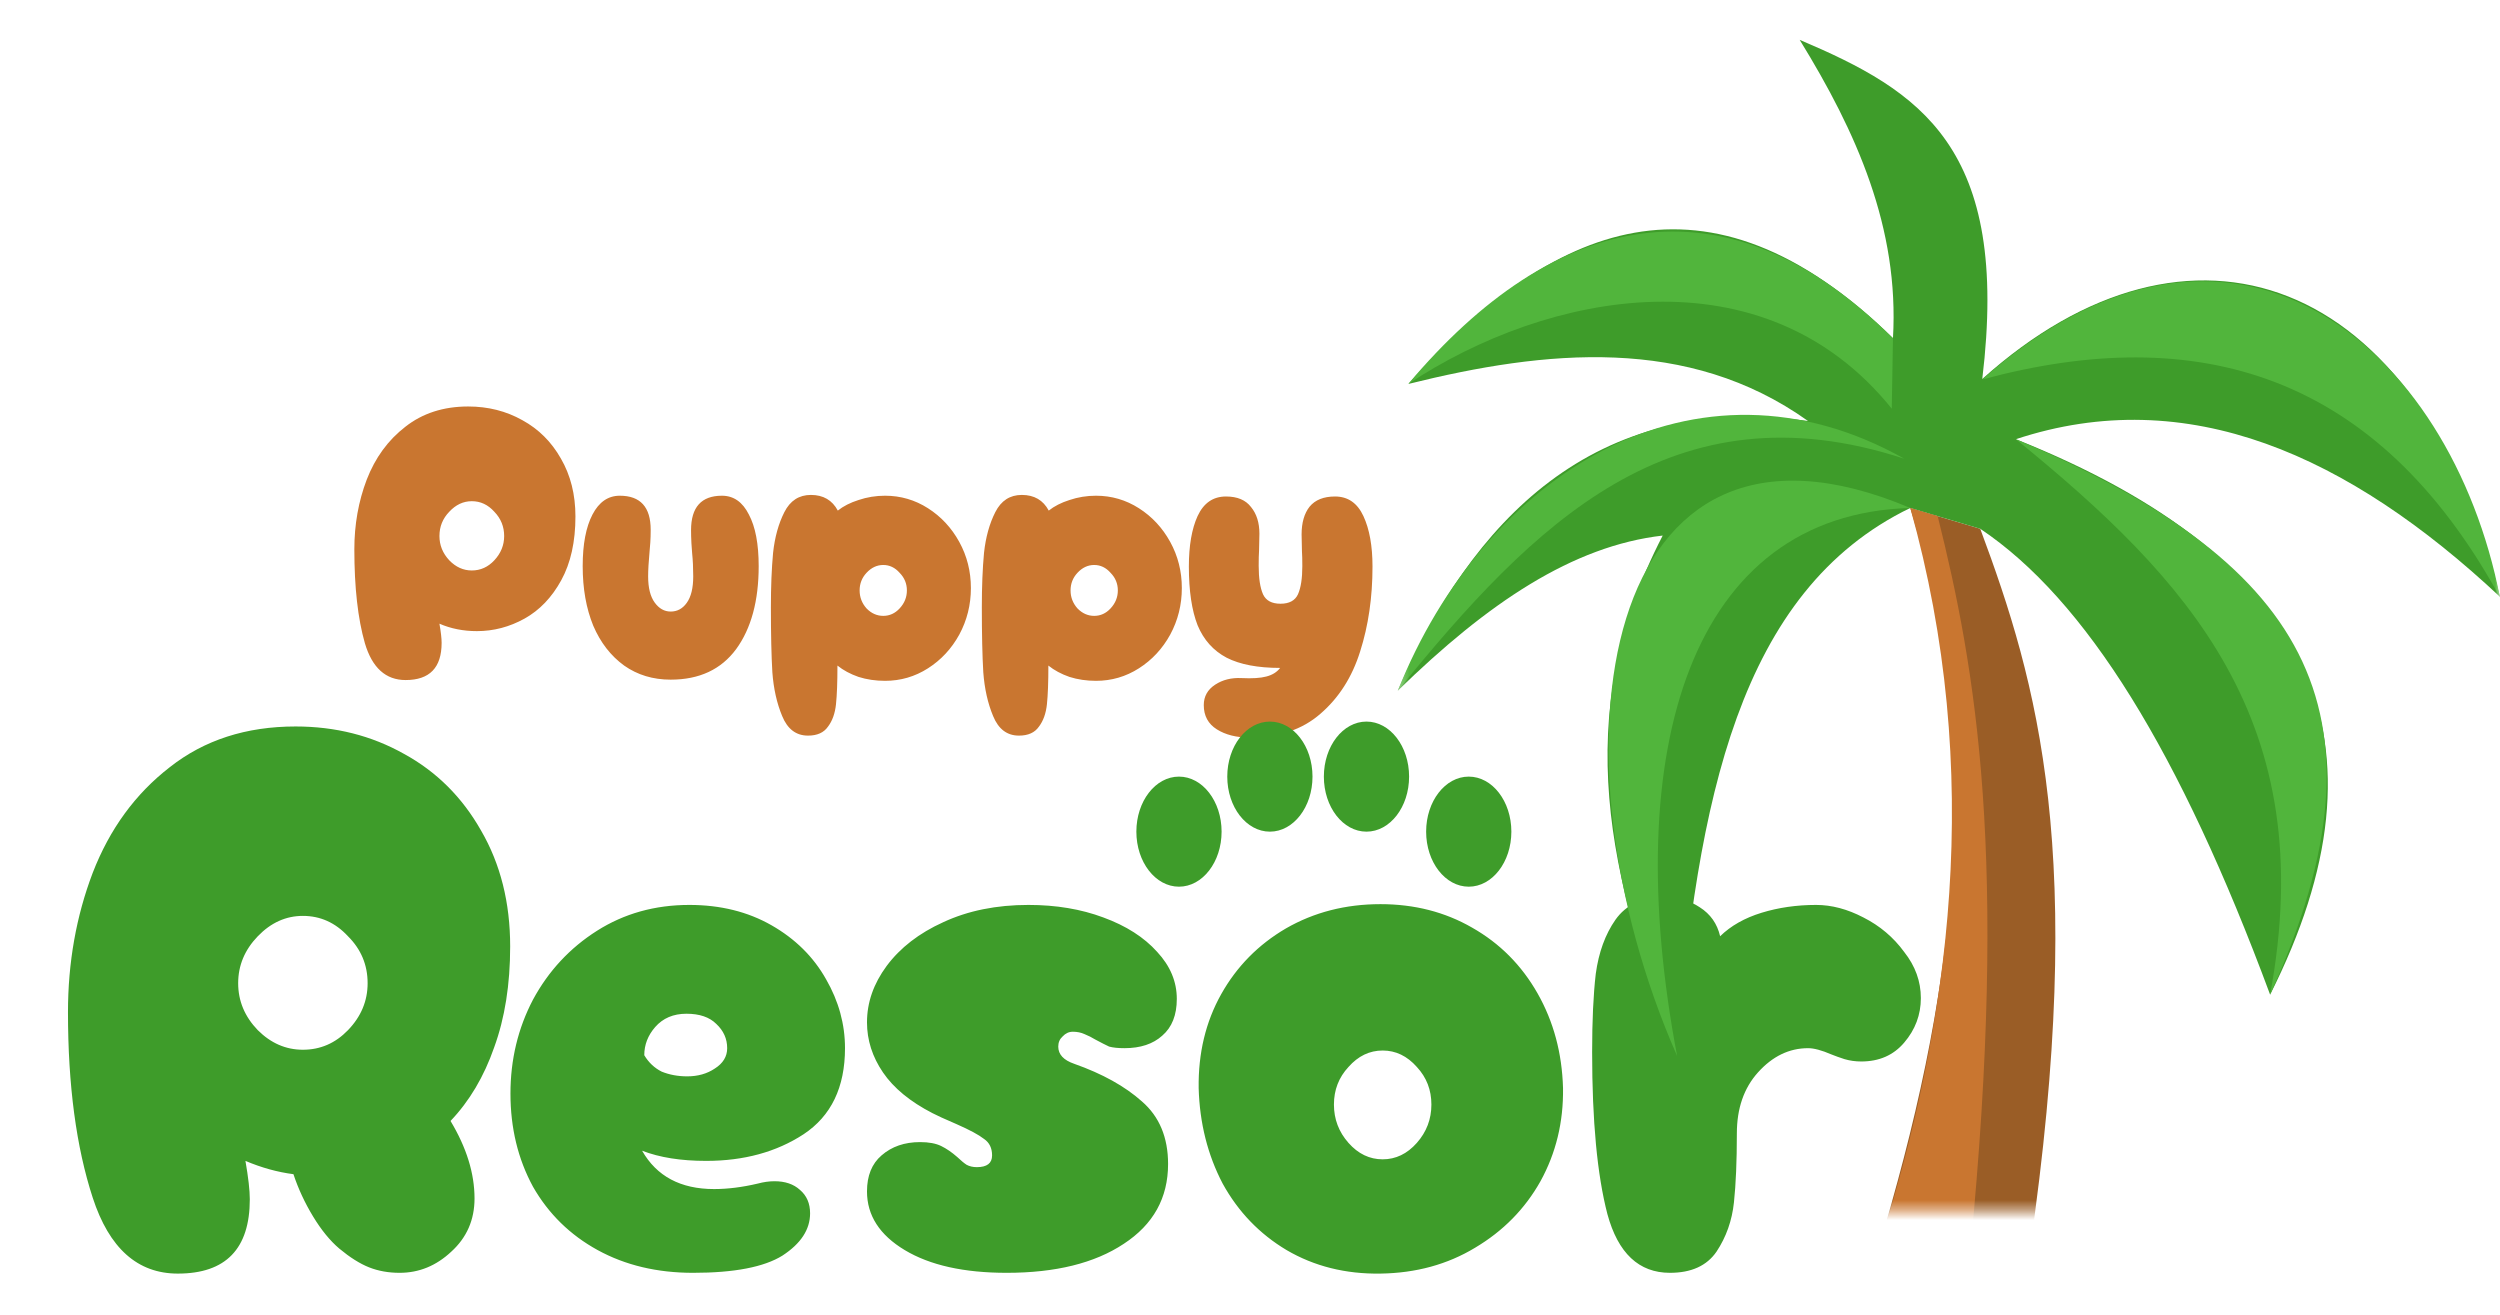 <svg width="251" height="132" viewBox="0 0 251 132" fill="none" xmlns="http://www.w3.org/2000/svg">
<g filter="url(#filter0_d_27_61)">
<path d="M35.724 63.277C33.728 63.277 32.365 62.046 31.635 59.583C30.929 57.121 30.576 53.977 30.576 50.153C30.576 47.664 30.99 45.333 31.818 43.159C32.669 40.958 33.96 39.19 35.688 37.854C37.416 36.492 39.521 35.811 42.004 35.811C44 35.811 45.813 36.269 47.444 37.186C49.074 38.077 50.364 39.36 51.313 41.037C52.287 42.713 52.774 44.652 52.774 46.852C52.774 49.393 52.299 51.528 51.35 53.257C50.401 54.986 49.172 56.269 47.663 57.108C46.154 57.946 44.559 58.365 42.88 58.365C41.517 58.365 40.263 58.116 39.12 57.618C39.266 58.457 39.339 59.099 39.339 59.544C39.339 62.032 38.134 63.277 35.724 63.277ZM42.369 52.275C43.245 52.275 43.999 51.934 44.632 51.253C45.289 50.546 45.618 49.734 45.618 48.817C45.618 47.874 45.289 47.062 44.632 46.381C43.999 45.673 43.245 45.32 42.369 45.32C41.517 45.32 40.762 45.673 40.105 46.381C39.448 47.062 39.12 47.874 39.12 48.817C39.12 49.734 39.448 50.546 40.105 51.253C40.762 51.934 41.517 52.275 42.369 52.275ZM62.337 63.237C60.56 63.237 59.002 62.766 57.664 61.823C56.325 60.853 55.29 59.518 54.56 57.815C53.854 56.086 53.502 54.095 53.502 51.842C53.502 49.642 53.83 47.913 54.487 46.656C55.144 45.398 56.057 44.77 57.226 44.77C59.294 44.77 60.329 45.909 60.329 48.188C60.329 48.66 60.316 49.079 60.292 49.446C60.268 49.786 60.243 50.087 60.219 50.349C60.122 51.397 60.073 52.235 60.073 52.864C60.073 54.017 60.292 54.894 60.731 55.497C61.169 56.099 61.704 56.4 62.337 56.4C62.994 56.4 63.529 56.112 63.943 55.536C64.382 54.933 64.6 54.043 64.6 52.864C64.6 52.026 64.564 51.253 64.491 50.546C64.466 50.31 64.442 49.969 64.418 49.524C64.394 49.053 64.382 48.62 64.382 48.227C64.382 45.922 65.416 44.77 67.485 44.77C68.653 44.77 69.553 45.398 70.186 46.656C70.844 47.887 71.172 49.616 71.172 51.842C71.172 55.326 70.418 58.103 68.909 60.172C67.399 62.216 65.209 63.237 62.337 63.237ZM76.122 68.856C74.929 68.856 74.065 68.201 73.53 66.892C72.994 65.608 72.666 64.141 72.544 62.491C72.447 60.84 72.398 58.666 72.398 55.968C72.398 53.899 72.471 52.078 72.617 50.506C72.787 48.935 73.165 47.572 73.749 46.42C74.333 45.267 75.221 44.691 76.414 44.691C77.655 44.691 78.556 45.215 79.116 46.263C79.675 45.817 80.369 45.464 81.197 45.202C82.049 44.914 82.937 44.77 83.862 44.77C85.419 44.77 86.856 45.189 88.17 46.027C89.484 46.865 90.531 47.992 91.31 49.406C92.088 50.821 92.478 52.366 92.478 54.043C92.478 55.719 92.088 57.278 91.31 58.719C90.531 60.133 89.484 61.26 88.17 62.098C86.856 62.936 85.419 63.355 83.862 63.355C82.913 63.355 82.024 63.224 81.197 62.962C80.369 62.674 79.663 62.294 79.079 61.823C79.079 63.499 79.03 64.796 78.933 65.713C78.836 66.629 78.568 67.376 78.13 67.953C77.716 68.555 77.047 68.856 76.122 68.856ZM83.679 56.833C84.312 56.833 84.86 56.584 85.322 56.086C85.809 55.562 86.052 54.96 86.052 54.279C86.052 53.597 85.809 53.008 85.322 52.51C84.86 51.986 84.312 51.724 83.679 51.724C83.046 51.724 82.487 51.986 82 52.51C81.537 53.008 81.306 53.597 81.306 54.279C81.306 54.96 81.537 55.562 82 56.086C82.487 56.584 83.046 56.833 83.679 56.833ZM97.3 68.856C96.107 68.856 95.243 68.201 94.708 66.892C94.172 65.608 93.844 64.141 93.722 62.491C93.625 60.84 93.576 58.666 93.576 55.968C93.576 53.899 93.649 52.078 93.795 50.506C93.965 48.935 94.343 47.572 94.927 46.42C95.511 45.267 96.399 44.691 97.592 44.691C98.834 44.691 99.734 45.215 100.294 46.263C100.854 45.817 101.547 45.464 102.375 45.202C103.227 44.914 104.115 44.77 105.04 44.77C106.597 44.77 108.034 45.189 109.348 46.027C110.662 46.865 111.709 47.992 112.488 49.406C113.267 50.821 113.656 52.366 113.656 54.043C113.656 55.719 113.267 57.278 112.488 58.719C111.709 60.133 110.662 61.26 109.348 62.098C108.034 62.936 106.597 63.355 105.04 63.355C104.091 63.355 103.202 63.224 102.375 62.962C101.547 62.674 100.842 62.294 100.257 61.823C100.257 63.499 100.208 64.796 100.111 65.713C100.014 66.629 99.746 67.376 99.308 67.953C98.894 68.555 98.225 68.856 97.3 68.856ZM104.858 56.833C105.49 56.833 106.038 56.584 106.5 56.086C106.987 55.562 107.231 54.96 107.231 54.279C107.231 53.597 106.987 53.008 106.5 52.51C106.038 51.986 105.49 51.724 104.858 51.724C104.224 51.724 103.665 51.986 103.178 52.51C102.715 53.008 102.484 53.597 102.484 54.279C102.484 54.96 102.715 55.562 103.178 56.086C103.665 56.584 104.224 56.833 104.858 56.833ZM120.459 69.053C119.145 69.053 118.049 68.778 117.173 68.228C116.297 67.677 115.859 66.865 115.859 65.791C115.859 64.927 116.236 64.246 116.991 63.748C117.745 63.25 118.633 63.028 119.656 63.08C120.726 63.132 121.554 63.08 122.138 62.923C122.747 62.766 123.209 62.478 123.526 62.059C121.287 62.059 119.498 61.718 118.159 61.037C116.82 60.33 115.847 59.242 115.238 57.776C114.654 56.282 114.362 54.318 114.362 51.882C114.362 49.786 114.654 48.096 115.238 46.813C115.847 45.503 116.796 44.848 118.086 44.848C119.23 44.848 120.069 45.202 120.605 45.909C121.165 46.59 121.445 47.481 121.445 48.581L121.408 50.31C121.384 50.651 121.372 51.148 121.372 51.803C121.372 53.06 121.518 54.017 121.81 54.671C122.102 55.3 122.686 55.614 123.562 55.614C124.438 55.614 125.023 55.3 125.315 54.671C125.607 54.017 125.753 53.074 125.753 51.842C125.753 51.187 125.741 50.69 125.716 50.349L125.68 48.66C125.68 47.481 125.947 46.551 126.483 45.87C127.043 45.189 127.895 44.848 129.039 44.848C130.328 44.848 131.278 45.503 131.886 46.813C132.495 48.123 132.799 49.812 132.799 51.882C132.799 54.973 132.385 57.815 131.558 60.408C130.754 62.975 129.428 65.058 127.578 66.656C125.753 68.254 123.38 69.053 120.459 69.053Z" fill="#C97630"/>
</g>
<g filter="url(#filter1_d_27_61)">
<path d="M46.221 90.02C46.221 93.845 45.685 97.224 44.614 100.158C43.592 103.092 42.132 105.554 40.233 107.545C41.839 110.217 42.643 112.81 42.643 115.325C42.643 117.473 41.864 119.254 40.306 120.669C38.797 122.084 37.069 122.791 35.122 122.791C34.002 122.791 32.98 122.607 32.055 122.241C31.13 121.874 30.132 121.245 29.061 120.355C28.136 119.569 27.26 118.495 26.433 117.133C25.605 115.77 24.948 114.356 24.461 112.889C22.855 112.68 21.248 112.234 19.642 111.553C19.934 113.23 20.08 114.513 20.08 115.404C20.08 120.381 17.67 122.869 12.851 122.869C8.811 122.869 5.963 120.328 4.308 115.247C2.653 110.165 1.825 103.957 1.825 96.622C1.825 91.644 2.653 86.982 4.308 82.633C6.012 78.233 8.592 74.696 12.048 72.024C15.504 69.3 19.715 67.938 24.68 67.938C28.672 67.938 32.298 68.854 35.56 70.688C38.821 72.469 41.401 75.037 43.3 78.39C45.247 81.743 46.221 85.62 46.221 90.02ZM18.912 93.714C18.912 95.495 19.569 97.067 20.883 98.429C22.198 99.739 23.706 100.394 25.41 100.394C27.163 100.394 28.672 99.739 29.937 98.429C31.252 97.067 31.909 95.495 31.909 93.714C31.909 91.88 31.252 90.308 29.937 88.999C28.672 87.636 27.163 86.956 25.41 86.956C23.706 86.956 22.198 87.636 20.883 88.999C19.569 90.361 18.912 91.933 18.912 93.714ZM64.577 122.791C60.975 122.791 57.786 122.031 55.012 120.512C52.237 118.992 50.071 116.87 48.513 114.146C47.004 111.369 46.25 108.252 46.25 104.795C46.25 101.389 47.004 98.246 48.513 95.364C50.071 92.483 52.213 90.178 54.939 88.449C57.665 86.72 60.756 85.855 64.212 85.855C67.327 85.855 70.078 86.536 72.463 87.899C74.848 89.261 76.674 91.068 77.939 93.321C79.205 95.521 79.838 97.827 79.838 100.237C79.838 104.166 78.451 107.047 75.676 108.881C72.95 110.662 69.688 111.553 65.891 111.553C63.36 111.553 61.218 111.212 59.466 110.531C60.926 113.098 63.336 114.382 66.695 114.382C68.058 114.382 69.518 114.199 71.076 113.832C71.66 113.675 72.219 113.596 72.755 113.596C73.826 113.596 74.678 113.884 75.311 114.461C75.993 115.037 76.333 115.823 76.333 116.818C76.333 118.442 75.408 119.857 73.558 121.062C71.708 122.214 68.715 122.791 64.577 122.791ZM59.685 100.944C60.123 101.678 60.707 102.228 61.437 102.594C62.216 102.909 63.068 103.066 63.993 103.066C65.064 103.066 65.989 102.804 66.768 102.28C67.595 101.756 68.009 101.075 68.009 100.237C68.009 99.294 67.644 98.481 66.914 97.8C66.232 97.12 65.234 96.779 63.92 96.779C62.606 96.779 61.559 97.224 60.78 98.115C60.05 98.953 59.685 99.896 59.685 100.944ZM96.065 122.791C91.782 122.791 88.374 122.031 85.843 120.512C83.311 118.992 82.046 117.028 82.046 114.618C82.046 113.046 82.532 111.841 83.506 111.003C84.528 110.112 85.818 109.667 87.376 109.667C88.252 109.667 88.958 109.798 89.493 110.06C90.029 110.322 90.564 110.689 91.1 111.16C91.49 111.527 91.805 111.789 92.049 111.946C92.341 112.103 92.682 112.182 93.071 112.182C94.094 112.182 94.605 111.789 94.605 111.003C94.605 110.269 94.337 109.719 93.802 109.353C93.266 108.933 92.341 108.436 91.027 107.859C89.81 107.336 89.007 106.969 88.617 106.759C86.378 105.607 84.723 104.244 83.652 102.673C82.581 101.101 82.046 99.424 82.046 97.643C82.046 95.652 82.703 93.766 84.017 91.985C85.38 90.151 87.278 88.684 89.713 87.584C92.195 86.432 95.043 85.855 98.256 85.855C101.03 85.855 103.537 86.275 105.777 87.113C108.065 87.951 109.866 89.104 111.18 90.57C112.494 91.985 113.151 93.557 113.151 95.286C113.151 96.91 112.665 98.141 111.691 98.979C110.766 99.817 109.5 100.237 107.894 100.237C107.261 100.237 106.75 100.184 106.361 100.079C106.02 99.922 105.557 99.686 104.973 99.372C104.633 99.163 104.268 98.979 103.878 98.822C103.537 98.665 103.148 98.586 102.71 98.586C102.32 98.586 101.98 98.743 101.688 99.058C101.395 99.32 101.249 99.66 101.249 100.079C101.249 100.865 101.785 101.442 102.856 101.808C105.679 102.804 107.943 104.061 109.646 105.58C111.399 107.1 112.275 109.195 112.275 111.867C112.275 115.273 110.79 117.945 107.821 119.883C104.9 121.821 100.982 122.791 96.065 122.791ZM133.6 122.869C130.096 122.922 126.956 122.136 124.181 120.512C121.455 118.888 119.313 116.661 117.755 113.832C116.247 110.951 115.443 107.754 115.346 104.245C115.297 100.735 116.052 97.591 117.609 94.814C119.167 92.037 121.333 89.837 124.108 88.213C126.931 86.589 130.096 85.777 133.6 85.777C137.008 85.777 140.075 86.563 142.801 88.134C145.575 89.706 147.766 91.906 149.372 94.736C150.979 97.565 151.83 100.735 151.928 104.245C151.976 107.65 151.222 110.767 149.664 113.596C148.107 116.373 145.916 118.599 143.093 120.276C140.318 121.953 137.154 122.817 133.6 122.869ZM133.819 111.396C135.134 111.396 136.278 110.846 137.251 109.746C138.225 108.645 138.712 107.362 138.712 105.895C138.712 104.428 138.225 103.171 137.251 102.123C136.278 101.022 135.134 100.472 133.819 100.472C132.505 100.472 131.361 101.022 130.388 102.123C129.414 103.171 128.927 104.428 128.927 105.895C128.927 107.362 129.414 108.645 130.388 109.746C131.361 110.846 132.505 111.396 133.819 111.396ZM162.663 122.791C159.548 122.791 157.454 120.826 156.383 116.897C155.361 112.968 154.85 107.545 154.85 100.63C154.85 97.486 154.971 94.866 155.215 92.771C155.507 90.623 156.164 88.815 157.186 87.349C158.257 85.829 159.888 85.07 162.079 85.07C163.441 85.07 164.634 85.41 165.657 86.091C166.727 86.772 167.409 87.741 167.701 88.999C168.772 87.951 170.159 87.165 171.863 86.641C173.567 86.118 175.393 85.855 177.339 85.855C178.897 85.855 180.479 86.275 182.086 87.113C183.741 87.951 185.104 89.104 186.175 90.57C187.294 91.985 187.854 93.53 187.854 95.207C187.854 96.884 187.294 98.377 186.175 99.686C185.104 100.944 183.668 101.573 181.867 101.573C181.282 101.573 180.723 101.494 180.187 101.337C179.701 101.18 179.262 101.022 178.873 100.865C177.899 100.446 177.12 100.237 176.536 100.237C174.638 100.237 172.958 101.049 171.498 102.673C170.086 104.244 169.38 106.288 169.38 108.802C169.38 111.579 169.283 113.884 169.088 115.718C168.894 117.552 168.31 119.202 167.336 120.669C166.362 122.084 164.805 122.791 162.663 122.791Z" fill="#3E9C2A"/>
</g>
<mask id="mask0_27_61" style="mask-type:luminance" maskUnits="userSpaceOnUse" x="140" y="0" width="111" height="122">
<path d="M251 0H140.332V121.563H251V0Z" fill="white"/>
</mask>
<g mask="url(#mask0_27_61)">
<g filter="url(#filter2_d_27_61)">
<path fill-rule="evenodd" clip-rule="evenodd" d="M191.791 47.001C199.624 72.218 196.084 96.564 188.52 121.563H203.787C209.567 81.784 204.596 64.61 198.816 49.088L191.791 47.001Z" fill="#9A5D26"/>
<path fill-rule="evenodd" clip-rule="evenodd" d="M168.347 101.985C170.401 76.402 174.582 55.34 191.791 47.001L198.816 49.088C209.428 56.191 218.887 71.515 227.919 95.862C240.63 70.664 232.565 52.125 202.393 40.096C219.63 34.397 235.798 41.688 251 55.924C242.888 23.278 219.723 15.433 199.02 34.051C201.836 10.754 192.804 5.144 180.687 0C186.383 9.25 190.694 18.875 190.054 29.955C171.367 11.693 155.766 18.45 141.41 34.546C155.199 31.123 169.481 29.678 181.523 38.265C159.901 35.357 147.765 48.326 140.332 65.352C149.373 56.528 157.903 50.809 166.935 49.771C157.448 68.092 161.638 84.257 168.384 102.024L168.347 101.985Z" fill="#3E9C2A"/>
<path fill-rule="evenodd" clip-rule="evenodd" d="M190.054 29.955L189.933 37.029C177.035 21.022 155.403 25.256 141.391 34.546C155.952 17.263 173.105 13.118 190.054 29.955Z" fill="#51B53C"/>
<path fill-rule="evenodd" clip-rule="evenodd" d="M140.332 65.352C149.057 43.528 170.224 30.272 191.187 42.054C167.892 34.437 153.954 48.603 140.332 65.352Z" fill="#51B53C"/>
<path fill-rule="evenodd" clip-rule="evenodd" d="M199.02 34.1C220.587 28.274 238.633 33.398 251 55.974C246.047 30.767 224.1 11.871 199.02 34.1Z" fill="#51B53C"/>
<path fill-rule="evenodd" clip-rule="evenodd" d="M202.393 40.096C230.771 52.086 241.113 66.806 227.919 95.861C233.029 68.409 219.686 54.173 202.393 40.096Z" fill="#51B53C"/>
<path fill-rule="evenodd" clip-rule="evenodd" d="M191.791 47.001C169.825 47.624 162.521 71.109 168.384 102.024C154.967 71.515 160.356 33.695 191.791 47.001Z" fill="#51B53C"/>
<path fill-rule="evenodd" clip-rule="evenodd" d="M191.791 47.001C199.225 73.494 195.889 98.671 188.52 121.563H197.813C201.669 82.13 198.389 63.196 194.542 47.822L191.754 47.001H191.791Z" fill="#C97630"/>
</g>
</g>
<path d="M147.462 89.023C149.825 89.023 151.741 86.549 151.741 83.498C151.741 80.446 149.825 77.972 147.462 77.972C145.1 77.972 143.184 80.446 143.184 83.498C143.184 86.549 145.1 89.023 147.462 89.023Z" fill="#3E9C2A"/>
<path d="M137.194 83.498C139.557 83.498 141.473 81.024 141.473 77.972C141.473 74.92 139.557 72.447 137.194 72.447C134.831 72.447 132.916 74.92 132.916 77.972C132.916 81.024 134.831 83.498 137.194 83.498Z" fill="#3E9C2A"/>
<path d="M118.369 89.023C120.732 89.023 122.648 86.549 122.648 83.498C122.648 80.446 120.732 77.972 118.369 77.972C116.006 77.972 114.091 80.446 114.091 83.498C114.091 86.549 116.006 89.023 118.369 89.023Z" fill="#3E9C2A"/>
<path d="M127.497 83.498C129.86 83.498 131.775 81.024 131.775 77.972C131.775 74.92 129.86 72.447 127.497 72.447C125.134 72.447 123.218 74.92 123.218 77.972C123.218 81.024 125.134 83.498 127.497 83.498Z" fill="#3E9C2A"/>
<defs>
<filter id="filter0_d_27_61" x="30.576" y="35.811" width="111.223" height="42.242" filterUnits="userSpaceOnUse" color-interpolation-filters="sRGB">
<feFlood flood-opacity="0" result="BackgroundImageFix"/>
<feColorMatrix in="SourceAlpha" type="matrix" values="0 0 0 0 0 0 0 0 0 0 0 0 0 0 0 0 0 0 127 0" result="hardAlpha"/>
<feOffset dx="5" dy="5"/>
<feGaussianBlur stdDeviation="2"/>
<feComposite in2="hardAlpha" operator="out"/>
<feColorMatrix type="matrix" values="0 0 0 0 0 0 0 0 0 0 0 0 0 0 0 0 0 0 0.25 0"/>
<feBlend mode="normal" in2="BackgroundImageFix" result="effect1_dropShadow_27_61"/>
<feBlend mode="normal" in="SourceGraphic" in2="effect1_dropShadow_27_61" result="shape"/>
</filter>
<filter id="filter1_d_27_61" x="1.825" y="67.938" width="195.029" height="63.934" filterUnits="userSpaceOnUse" color-interpolation-filters="sRGB">
<feFlood flood-opacity="0" result="BackgroundImageFix"/>
<feColorMatrix in="SourceAlpha" type="matrix" values="0 0 0 0 0 0 0 0 0 0 0 0 0 0 0 0 0 0 127 0" result="hardAlpha"/>
<feOffset dx="5" dy="5"/>
<feGaussianBlur stdDeviation="2"/>
<feComposite in2="hardAlpha" operator="out"/>
<feColorMatrix type="matrix" values="0 0 0 0 0 0 0 0 0 0 0 0 0 0 0 0 0 0 0.25 0"/>
<feBlend mode="normal" in2="BackgroundImageFix" result="effect1_dropShadow_27_61"/>
<feBlend mode="normal" in="SourceGraphic" in2="effect1_dropShadow_27_61" result="shape"/>
</filter>
<filter id="filter2_d_27_61" x="136.332" y="0" width="118.668" height="129.563" filterUnits="userSpaceOnUse" color-interpolation-filters="sRGB">
<feFlood flood-opacity="0" result="BackgroundImageFix"/>
<feColorMatrix in="SourceAlpha" type="matrix" values="0 0 0 0 0 0 0 0 0 0 0 0 0 0 0 0 0 0 127 0" result="hardAlpha"/>
<feOffset dy="4"/>
<feGaussianBlur stdDeviation="2"/>
<feComposite in2="hardAlpha" operator="out"/>
<feColorMatrix type="matrix" values="0 0 0 0 0 0 0 0 0 0 0 0 0 0 0 0 0 0 0.25 0"/>
<feBlend mode="normal" in2="BackgroundImageFix" result="effect1_dropShadow_27_61"/>
<feBlend mode="normal" in="SourceGraphic" in2="effect1_dropShadow_27_61" result="shape"/>
</filter>
</defs>
</svg>
